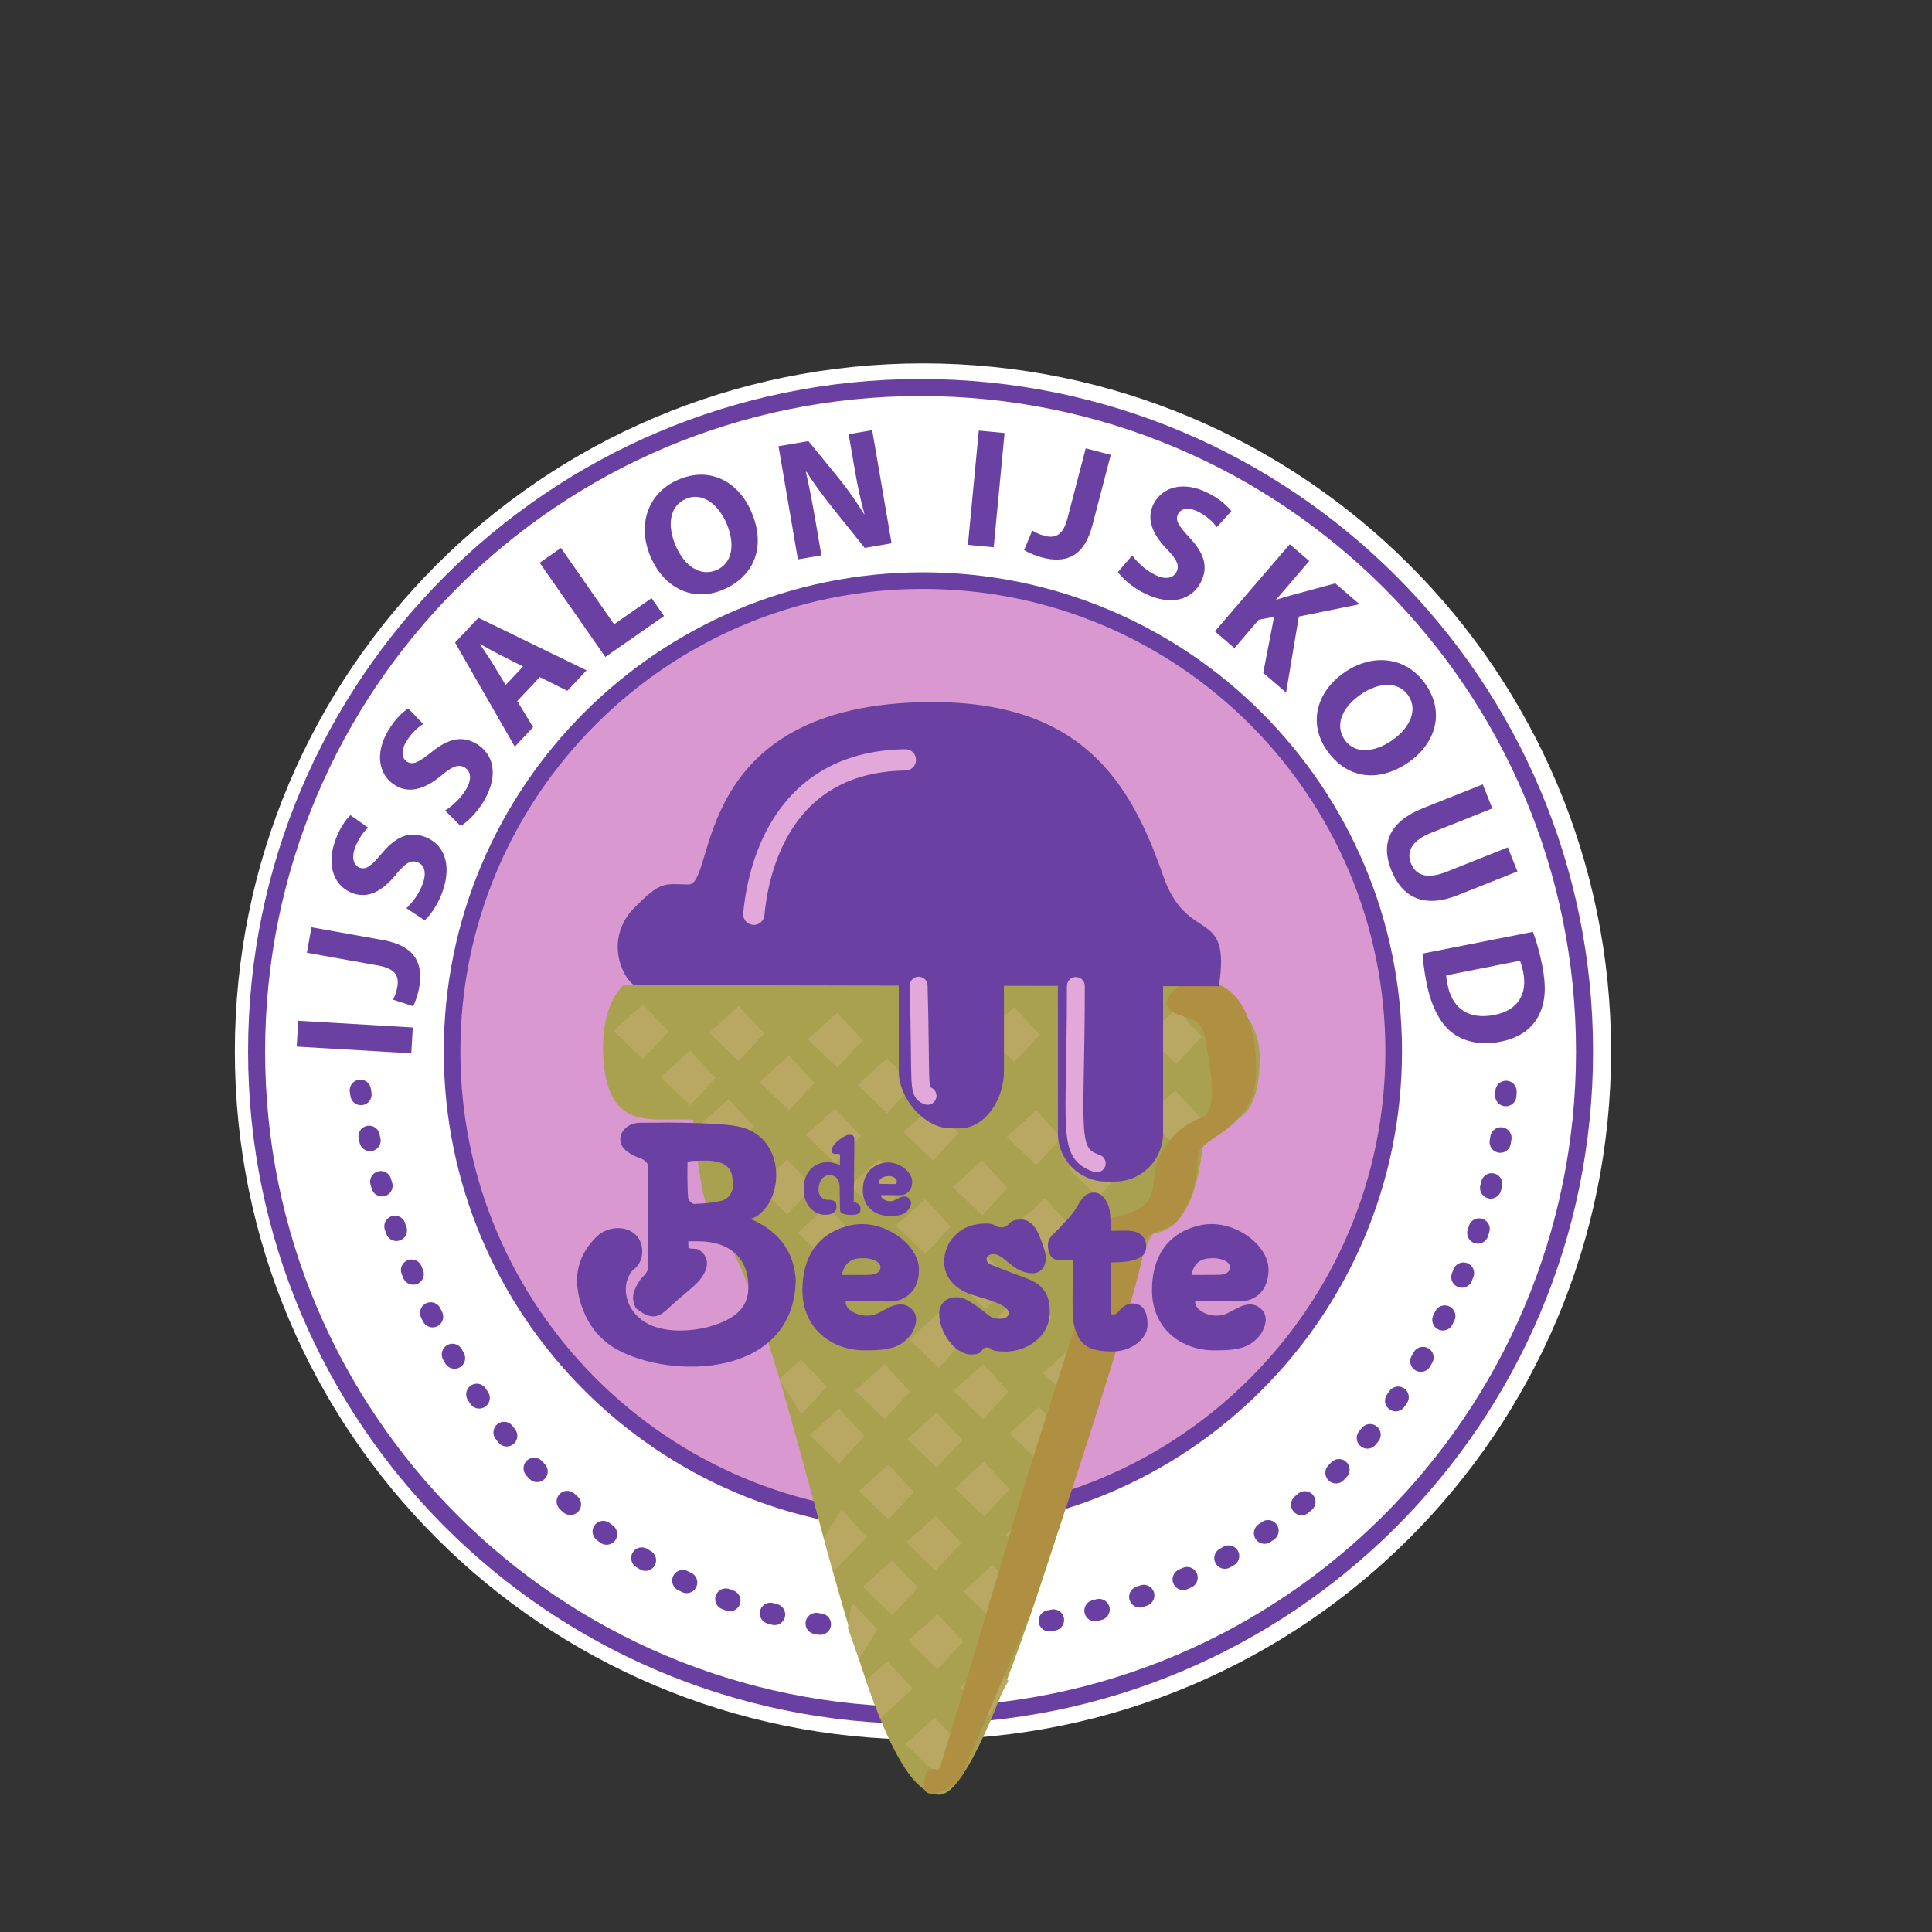 <?xml version="1.0" encoding="UTF-8" standalone="no"?>
<svg
   xmlns:dc="http://purl.org/dc/elements/1.1/"
   xmlns:cc="http://creativecommons.org/ns#"
   xmlns:rdf="http://www.w3.org/1999/02/22-rdf-syntax-ns#"
   xmlns:svg="http://www.w3.org/2000/svg"
   xmlns="http://www.w3.org/2000/svg"
   version="1.1"
   id="svg2"
   xml:space="preserve"
   width="566.929"
   height="566.929"
   viewBox="0 0 566.929 566.929"><rect x="0" y="0" width="566.929" height="566.929" fill="#333333" stroke="none"/><defs
     id="defs6"><clipPath
       clipPathUnits="userSpaceOnUse"
       id="clipPath18"><path
         d="M 0,425.197 H 425.197 V 0 H 0 Z"
         id="path16" /></clipPath></defs><g
     id="g10"
     transform="matrix(1.333,0,0,-1.333,0,566.929)"><g
       id="g12"><g
         id="g14"
         clip-path="url(#clipPath18)"><g
           id="g20"
           transform="translate(354.654,193.832)"><path
             d="m 0,0 c 0,-83.658 -67.818,-151.476 -151.476,-151.476 -83.658,0 -151.477,67.818 -151.477,151.476 0,83.658 67.819,151.476 151.477,151.476 C -67.818,151.476 0,83.658 0,0"
             style="fill:#ffffff;fill-opacity:1;fill-rule:nonzero;stroke:none"
             id="path22" /></g><g
           id="g24"
           transform="translate(348.81,193.832)"><path
             d="m 0,0 c 0,-80.723 -65.439,-146.161 -146.161,-146.161 -80.723,0 -146.162,65.438 -146.162,146.161 0,80.723 65.439,146.161 146.162,146.161 C -65.439,146.161 0,80.723 0,0"
             style="fill:#ffffff;fill-opacity:1;fill-rule:nonzero;stroke:none"
             id="path26" /></g><g
           id="g28"
           transform="translate(348.81,193.832)"><path
             d="m 0,0 c 0,-80.723 -65.439,-146.161 -146.161,-146.161 -80.723,0 -146.162,65.438 -146.162,146.161 0,80.723 65.439,146.161 146.162,146.161 C -65.439,146.161 0,80.723 0,0 Z"
             style="fill:none;stroke:#6a3fa2;stroke-width:3.75;stroke-linecap:butt;stroke-linejoin:miter;stroke-miterlimit:10;stroke-dasharray:none;stroke-opacity:1"
             id="path30" /></g><g
           id="g32"
           transform="translate(79.326,185.283)"><path
             d="m 0,0 c 0,0 15.36,-119.668 123.563,-119.277 108.203,0.39 128.716,97.127 128.716,121.736"
             style="fill:none;stroke:#6a3fa2;stroke-width:4.688;stroke-linecap:round;stroke-linejoin:miter;stroke-miterlimit:10;stroke-dasharray:0.938, 9.375, 0.938, 9.375, 0.938, 9.375;stroke-dashoffset:0;stroke-opacity:1"
             id="path34" /></g><g
           id="g36"
           transform="translate(306.802,193.851)"><path
             d="m 0,0 c 0,-57.24 -46.402,-103.642 -103.642,-103.642 -57.239,0 -103.641,46.402 -103.641,103.642 0,57.24 46.402,103.642 103.641,103.642 C -46.402,103.642 0,57.24 0,0"
             style="fill:#da98d1;fill-opacity:1;fill-rule:nonzero;stroke:none"
             id="path38" /></g><g
           id="g40"
           transform="translate(306.802,193.851)"><path
             d="m 0,0 c 0,-57.24 -46.402,-103.642 -103.642,-103.642 -57.239,0 -103.641,46.402 -103.641,103.642 0,57.24 46.402,103.642 103.641,103.642 C -46.402,103.642 0,57.24 0,0 Z"
             style="fill:none;stroke:#6a3fa2;stroke-width:3.656;stroke-linecap:butt;stroke-linejoin:miter;stroke-miterlimit:10;stroke-dasharray:none;stroke-opacity:1"
             id="path42" /></g><g
           id="g44"
           transform="translate(137.423,208.56)"><path
             d="m 0,0 127.787,-0.253 c 0,0 12.236,-3.74 12.098,-16.068 -0.224,-20.119 -12.112,-11.121 -12.319,-15.948 -0.354,-8.263 -2.71,-21.686 -11.051,-22.52 -3.588,-0.359 -33.781,-123.445 -47.111,-123.544 -18.472,-0.136 -32.127,105.819 -50.06,126.88 -2.664,3.128 -4.17,21.686 -4.17,21.686 -8.467,0.717 -18.976,-3.336 -19.81,14.179 C -5.196,-3.824 0,0 0,0"
             style="fill:#a9a14f;fill-opacity:1;fill-rule:nonzero;stroke:none"
             id="path46" /></g><g
           id="g48"
           transform="translate(206.187,114.36)"><path
             d="M 0,0 -6.464,-5.839 0,-12.094 5.63,-6.047 Z"
             style="fill:#b9a861;fill-opacity:1;fill-rule:nonzero;stroke:none"
             id="path50" /></g><g
           id="g52"
           transform="translate(194.718,124.995)"><path
             d="M 0,0 -6.464,-5.839 0,-12.094 5.63,-6.047 Z"
             style="fill:#b9a861;fill-opacity:1;fill-rule:nonzero;stroke:none"
             id="path54" /></g><g
           id="g56"
           transform="translate(206.604,136.255)"><path
             d="M 0,0 -6.464,-5.839 0,-12.094 5.63,-6.047 Z"
             style="fill:#b9a861;fill-opacity:1;fill-rule:nonzero;stroke:none"
             id="path58" /></g><g
           id="g60"
           transform="translate(216.932,149.166)"><path
             d="M 0,0 -6.464,-5.839 0,-12.094 5.63,-6.047 Z"
             style="fill:#b9a861;fill-opacity:1;fill-rule:nonzero;stroke:none"
             id="path62" /></g><g
           id="g64"
           transform="translate(216.196,169.827)"><path
             d="M 0,0 -6.464,-5.839 0,-12.094 5.63,-6.047 Z"
             style="fill:#b9a861;fill-opacity:1;fill-rule:nonzero;stroke:none"
             id="path66" /></g><g
           id="g68"
           transform="translate(203.654,161.343)"><path
             d="M 0,0 -6.464,-5.839 0,-12.094 5.63,-6.047 Z"
             style="fill:#b9a861;fill-opacity:1;fill-rule:nonzero;stroke:none"
             id="path70" /></g><g
           id="g72"
           transform="translate(228.081,180.878)"><path
             d="M 0,0 -6.464,-5.839 0,-12.094 5.63,-6.047 Z"
             style="fill:#b9a861;fill-opacity:1;fill-rule:nonzero;stroke:none"
             id="path74" /></g><g
           id="g76"
           transform="translate(241.73,173.87)"><path
             d="M 0,0 -6.464,-5.839 0,-12.094 5.63,-6.047 Z"
             style="fill:#b9a861;fill-opacity:1;fill-rule:nonzero;stroke:none"
             id="path78" /></g><g
           id="g80"
           transform="translate(184.292,202.356)"><path
             d="M 0,0 -6.464,-5.839 0,-12.094 5.63,-6.047 Z"
             style="fill:#b9a861;fill-opacity:1;fill-rule:nonzero;stroke:none"
             id="path82" /></g><g
           id="g84"
           transform="translate(162.606,203.816)"><path
             d="M 0,0 -6.464,-5.839 0,-12.094 5.63,-6.047 Z"
             style="fill:#b9a861;fill-opacity:1;fill-rule:nonzero;stroke:none"
             id="path86" /></g><g
           id="g88"
           transform="translate(151.971,192.972)"><path
             d="M 0,0 -6.464,-5.839 0,-12.094 5.63,-6.047 Z"
             style="fill:#aca24b;fill-opacity:1;fill-rule:nonzero;stroke:none"
             id="path90" /></g><g
           id="g92"
           transform="translate(141.545,204.233)"><path
             d="M 0,0 -6.464,-5.839 0,-12.094 5.63,-6.047 Z"
             style="fill:#b9a861;fill-opacity:1;fill-rule:nonzero;stroke:none"
             id="path94" /></g><g
           id="g96"
           transform="translate(173.657,192.972)"><path
             d="M 0,0 -6.464,-5.839 0,-12.094 5.63,-6.047 Z"
             style="fill:#b9a861;fill-opacity:1;fill-rule:nonzero;stroke:none"
             id="path98" /></g><g
           id="g100"
           transform="translate(151.894,194.079)"><path
             d="M 0,0 -6.464,-5.839 0,-12.094 5.63,-6.047 Z"
             style="fill:#b9a861;fill-opacity:1;fill-rule:nonzero;stroke:none"
             id="path102" /></g><g
           id="g104"
           transform="translate(160.378,183.382)"><path
             d="M 0,0 -6.464,-5.839 0,-12.094 5.63,-6.047 Z"
             style="fill:#b9a861;fill-opacity:1;fill-rule:nonzero;stroke:none"
             id="path106" /></g><g
           id="g108"
           transform="translate(183.875,181.295)"><path
             d="M 0,0 -6.464,-5.839 0,-12.094 5.63,-6.047 Z"
             style="fill:#b9a861;fill-opacity:1;fill-rule:nonzero;stroke:none"
             id="path110" /></g><g
           id="g112"
           transform="translate(173.322,170.069)"><path
             d="M 0,0 -6.464,-5.839 0,-12.094 5.63,-6.047 Z"
             style="fill:#b9a861;fill-opacity:1;fill-rule:nonzero;stroke:none"
             id="path114" /></g><g
           id="g116"
           transform="translate(195.31,192.362)"><path
             d="M 0,0 -6.464,-5.839 0,-12.094 5.63,-6.047 Z"
             style="fill:#b9a861;fill-opacity:1;fill-rule:nonzero;stroke:none"
             id="path118" /></g><g
           id="g120"
           transform="translate(205.353,181.921)"><path
             d="M 0,0 -6.464,-5.839 0,-12.094 5.63,-6.047 Z"
             style="fill:#b9a861;fill-opacity:1;fill-rule:nonzero;stroke:none"
             id="path122" /></g><g
           id="g124"
           transform="translate(182.113,159.788)"><path
             d="M 0,0 -6.464,-5.839 0,-12.094 5.63,-6.047 Z"
             style="fill:#b9a861;fill-opacity:1;fill-rule:nonzero;stroke:none"
             id="path126" /></g><g
           id="g128"
           transform="translate(193.549,170.117)"><path
             d="M 0,0 -6.464,-5.839 0,-12.094 5.63,-6.047 Z"
             style="fill:#b9a861;fill-opacity:1;fill-rule:nonzero;stroke:none"
             id="path130" /></g><g
           id="g132"
           transform="translate(223.285,203.607)"><path
             d="M 0,0 -6.464,-5.839 0,-12.094 5.63,-6.047 Z"
             style="fill:#b9a861;fill-opacity:1;fill-rule:nonzero;stroke:none"
             id="path134" /></g><g
           id="g136"
           transform="translate(258.942,203.19)"><path
             d="M 0,0 -6.464,-5.839 0,-12.094 5.63,-6.047 Z"
             style="fill:#b9a861;fill-opacity:1;fill-rule:nonzero;stroke:none"
             id="path138" /></g><g
           id="g140"
           transform="translate(258.734,185.257)"><path
             d="M 0,0 -6.464,-5.839 0,-12.094 5.63,-6.047 Z"
             style="fill:#b9a861;fill-opacity:1;fill-rule:nonzero;stroke:none"
             id="path142" /></g><g
           id="g144"
           transform="translate(184.709,115.194)"><path
             d="M 0,0 -6.464,-5.839 0,-12.094 5.63,-6.047 Z"
             style="fill:#b9a861;fill-opacity:1;fill-rule:nonzero;stroke:none"
             id="path146" /></g><g
           id="g148"
           transform="translate(176.368,126.037)"><path
             d="M 0,0 -4.77,-4.308 0,-12.094 5.63,-6.047 Z"
             style="fill:#b9a861;fill-opacity:1;fill-rule:nonzero;stroke:none"
             id="path150" /></g><g
           id="g152"
           transform="translate(195.552,102.891)"><path
             d="M 0,0 -6.464,-5.839 0,-12.094 5.63,-6.047 Z"
             style="fill:#b9a861;fill-opacity:1;fill-rule:nonzero;stroke:none"
             id="path154" /></g><g
           id="g156"
           transform="translate(185.224,92.932)"><path
             d="m 0,0 -3.732,-6.084 1.884,-7.572 7.478,7.609 z"
             style="fill:#b9a861;fill-opacity:1;fill-rule:nonzero;stroke:none"
             id="path158" /></g><g
           id="g160"
           transform="translate(205.978,91.631)"><path
             d="M 0,0 -6.464,-5.839 0,-12.094 5.63,-6.047 Z"
             style="fill:#b9a861;fill-opacity:1;fill-rule:nonzero;stroke:none"
             id="path162" /></g><g
           id="g164"
           transform="translate(216.613,103.517)"><path
             d="M 0,0 -6.464,-5.839 0,-12.094 5.63,-6.047 Z"
             style="fill:#b9a861;fill-opacity:1;fill-rule:nonzero;stroke:none"
             id="path166" /></g><g
           id="g168"
           transform="translate(228.707,115.611)"><path
             d="M 0,0 -6.464,-5.839 0,-12.094 5.63,-6.047 Z"
             style="fill:#b9a861;fill-opacity:1;fill-rule:nonzero;stroke:none"
             id="path170" /></g><g
           id="g172"
           transform="translate(236.084,128.891)"><path
             d="M 0,0 -6.464,-5.839 0,-12.094 5.63,-6.047 Z"
             style="fill:#b9a861;fill-opacity:1;fill-rule:nonzero;stroke:none"
             id="path174" /></g><g
           id="g176"
           transform="translate(243.093,152.868)"><path
             d="M 0,0 -6.464,-5.839 0,-12.094 5.63,-6.047 Z"
             style="fill:#b9a861;fill-opacity:1;fill-rule:nonzero;stroke:none"
             id="path178" /></g><g
           id="g180"
           transform="translate(216.404,124.995)"><path
             d="M 0,0 -6.464,-5.839 0,-12.094 5.63,-6.047 Z"
             style="fill:#b9a861;fill-opacity:1;fill-rule:nonzero;stroke:none"
             id="path182" /></g><g
           id="g184"
           transform="translate(230.053,161.513)"><path
             d="M 0,0 -6.464,-5.839 0,-12.094 5.63,-6.047 Z"
             style="fill:#b9a861;fill-opacity:1;fill-rule:nonzero;stroke:none"
             id="path186" /></g><g
           id="g188"
           transform="translate(225.995,141.225)"><path
             d="M 0,0 -6.464,-5.839 0,-12.094 5.63,-6.047 Z"
             style="fill:#b9a861;fill-opacity:1;fill-rule:nonzero;stroke:none"
             id="path190" /></g><g
           id="g192"
           transform="translate(196.386,81.831)"><path
             d="M 0,0 -6.464,-5.839 0,-12.094 5.63,-6.047 Z"
             style="fill:#b9a861;fill-opacity:1;fill-rule:nonzero;stroke:none"
             id="path194" /></g><g
           id="g196"
           transform="translate(187.533,72.609)"><path
             d="m 0,0 -0.877,-5.68 2.407,-6.815 4.1,6.448 z"
             style="fill:#b9a861;fill-opacity:1;fill-rule:nonzero;stroke:none"
             id="path198" /></g><g
           id="g200"
           transform="translate(206.395,69.945)"><path
             d="M 0,0 -6.464,-5.839 0,-12.094 5.63,-6.047 Z"
             style="fill:#b9a861;fill-opacity:1;fill-rule:nonzero;stroke:none"
             id="path202" /></g><g
           id="g204"
           transform="translate(195.329,59.617)"><path
             d="m 0,0 -4.691,-4.237 3.121,-8.384 7.2,6.574 z"
             style="fill:#b9a861;fill-opacity:1;fill-rule:nonzero;stroke:none"
             id="path206" /></g><g
           id="g208"
           transform="translate(218.489,80.788)"><path
             d="M 0,0 -6.464,-5.839 0,-12.094 5.63,-6.047 Z"
             style="fill:#b9a861;fill-opacity:1;fill-rule:nonzero;stroke:none"
             id="path210" /></g><g
           id="g212"
           transform="translate(227.873,93.299)"><path
             d="M 0,0 -6.464,-5.839 0,-12.094 4.933,-5.299 Z"
             style="fill:#b9a861;fill-opacity:1;fill-rule:nonzero;stroke:none"
             id="path214" /></g><g
           id="g216"
           transform="translate(205.77,47.216)"><path
             d="M 0,0 -6.464,-5.839 0,-12.094 5.63,-6.047 Z"
             style="fill:#b9a861;fill-opacity:1;fill-rule:nonzero;stroke:none"
             id="path218" /></g><g
           id="g220"
           transform="translate(217.864,59.728)"><path
             d="M 0,0 -6.464,-5.839 0,-12.094 4.126,-4.432 Z"
             style="fill:#b9a861;fill-opacity:1;fill-rule:nonzero;stroke:none"
             id="path222" /></g><g
           id="g224"
           transform="translate(211.968,34.891)"><path
             d="m 0,0 c 2.567,6.365 14.961,35.204 14.961,35.204 0,0 25.001,74.252 24.739,80.121 -0.196,4.39 5.674,3.87 7.629,6.459 3.905,5.169 4.209,9.941 4.418,14.111 0.229,4.582 12.988,5.405 12.828,19.235 -0.276,23.736 -15.979,19.218 -15.979,19.218 0,0 -5.673,-3.989 -2.962,-6.283 2.711,-2.294 6.881,-0.834 7.715,-6.255 0.835,-5.422 3.22,-15.909 -0.741,-17.369 -3.962,-1.459 -6.977,-4.228 -9.061,-8.026 -2.083,-3.798 -0.832,-7.76 -2.917,-10.471 -2.085,-2.711 -8.341,-3.753 -8.341,-3.753 L 14.148,65.473 1.042,21.396 -5.245,0.623 c 0,0 -3.336,2.137 -3.336,-3.337 0,-3.961 7.337,-0.371 8.581,2.714"
             style="fill:#af9043;fill-opacity:1;fill-rule:nonzero;stroke:none"
             id="path226" /></g><g
           id="g228"
           transform="translate(142.732,146.143)"><path
             d="m 0,0 c 0,5.691 -0.034,16.824 0,22.075 0.008,1.308 -1.104,1.923 -2.386,2.348 -0.255,0.084 -0.498,0.205 -0.742,0.319 -2.31,1.079 -3.342,2.552 -2.978,4.249 0.359,1.671 2.039,2.991 4.314,3.011 4.989,0.042 7.673,0.085 12.659,-0.083 2.534,-0.086 7.469,-0.255 9.875,-0.961 9.637,-2.829 9.115,-16.128 2.734,-19.75 -2.93,-1.035 0,0 -0.712,-0.516 3.824,-1.657 9.141,-5.173 9.678,-13.29 C 32.077,-24.144 5.001,-24.661 -7.2,-17.749 c -4.451,2.599 -7.064,6.778 -8.152,11.821 -1.067,4.941 0.3,9.203 3.864,12.76 3.492,3.485 10.13,2.305 10.13,-3.178 0,-2.932 -2.11,-4.096 -2.11,-4.096 -2.74,-3.352 -1.444,-8.194 1.571,-10.595 4.972,-4.406 16.058,-2.885 20.84,0.645 1.883,1.389 2.949,3.28 3.056,5.665 C 22.275,1.388 18.828,5.265 12.553,5.839 11.62,5.924 9.733,5.915 8.792,5.915 8.737,5.681 8.85,4.718 8.795,4.484 9.291,4.122 10.537,4.389 11.059,4.07 14.133,2.192 12.983,-1.178 10.347,-3.622 8.372,-5.453 6.788,-6.602 4.829,-8.45 2.671,-10.487 1.302,-11.617 -1.897,-9.485 l -0.862,0.69 c -1.167,2.28 -0.506,3.901 0.686,5.814 C -1.208,-1.594 -0.518,-1.604 0,0 m 11.306,23.641 c -0.448,-0.022 -2.673,0.021 -2.683,-0.359 -0.057,-2.081 -0.057,-5.781 0.14,-7.85 0.048,-0.497 0.89,-1.327 1.333,-1.305 1.853,0.092 4.448,0.233 6.21,0.767 1.985,0.602 2.692,2.867 2.195,4.885 -0.22,3.675 -4.015,4.02 -7.195,3.862"
             style="fill:#6a40a3;fill-opacity:1;fill-rule:nonzero;stroke:none"
             id="path230" /></g><g
           id="g232"
           transform="translate(227.288,145.012)"><path
             d="m 0,0 c -4.252,0.001 -6.195,4.193 -8.54,4.214 -1.943,0.018 -1.903,-1.768 -0.837,-2.216 2.979,-1.251 6.382,-2.468 8.014,-3.096 3.445,-1.265 5.253,-3.325 5.153,-7.494 -0.019,-5.678 -5.379,-8.617 -9.631,-8.638 -4.047,-0.02 -2.858,0.871 -4.047,0.895 -1.819,0.037 -0.52,-1.696 -3.904,-1.523 -3.401,0.173 -6.828,4.939 -6.737,9.147 0.04,1.826 1.391,3.318 3.375,3.414 1.628,0.08 2.326,-0.185 5.068,-2.083 2.437,-1.728 2.797,-2.642 4.779,-2.642 1.628,0 2.064,0.65 2.064,1.271 0.001,2.184 -6.704,3.386 -9.051,4.385 -4.852,2.066 -6.424,6.387 -4.107,10.958 2.081,3.438 5.297,4.311 7.919,4.357 2.698,0.046 2.063,-0.856 3.652,-0.84 2.066,0.022 1.126,1.711 4.365,1.711 3.191,0 4.257,-4.313 5.004,-6.403 C 3.593,2.463 2.392,-0.001 0,0"
             style="fill:#6a40a3;fill-opacity:1;fill-rule:nonzero;stroke:none"
             id="path234" /></g><g
           id="g236"
           transform="translate(185.328,144.631)"><path
             d="M 0,0 C 1.388,-0.008 2.235,0.008 5.855,0.026 6.862,0.031 8.467,0.283 8.498,1.731 8.467,2.896 6.799,3.604 5.193,3.683 3.248,3.777 0.692,3.557 0,0 m 0.818,-5.791 c -0.157,-2.33 4.103,-3.944 6.799,-2.77 0.925,0.402 2.254,1.215 3.179,1.605 1.196,0.504 3.279,1.036 4.91,-0.913 1.228,-1.605 0.489,-3.666 -0.457,-5.173 -2.344,-3.042 -4.957,-3.571 -10.307,-3.547 -7.24,0.033 -13.629,4.817 -13.628,13.276 10e-4,7.263 3.368,12.532 10.403,14.212 7.322,1.75 15.318,-4.195 15.253,-9.755 -0.068,-5.739 -4.192,-6.966 -6.269,-6.966 0,0 -6.35,0.031 -9.883,0.031"
             style="fill:#6a40a3;fill-opacity:1;fill-rule:nonzero;stroke:none"
             id="path238" /></g><g
           id="g240"
           transform="translate(193.426,164.699)"><path
             d="M 0,0 C 0.588,-0.003 1.94,-0.051 3.473,-0.043 3.899,-0.041 3.974,0.073 3.987,0.686 3.974,1.179 3.082,1.711 2.401,1.715 1.93,1.718 0.043,1.672 0,0 m 0.538,-2.493 c -0.067,-0.987 1.738,-1.67 2.88,-1.173 0.391,0.17 0.954,0.515 1.346,0.68 0.507,0.213 1.389,0.438 2.08,-0.387 0.52,-0.68 0.207,-1.553 -0.194,-2.191 -0.993,-1.288 -2.099,-1.513 -4.365,-1.502 -3.067,0.014 -5.773,2.04 -5.772,5.623 0,3.076 1.426,5.307 4.406,6.019 3.101,0.741 6.487,-1.777 6.46,-4.132 -0.029,-2.431 -1.775,-2.95 -2.655,-2.95 0,0 -2.69,0.013 -4.186,0.013"
             style="fill:#6a40a3;fill-opacity:1;fill-rule:nonzero;stroke:none"
             id="path242" /></g><g
           id="g244"
           transform="translate(184.833,164.149)"><path
             d="m 0,0 c -0.025,1.561 -0.978,2.431 -2.036,2.459 -2.065,0.055 -2.616,-1.95 -2.599,-3.195 0.023,-1.672 1.142,-2.229 2.016,-2.229 1.615,0 1.953,-0.531 1.932,-1.615 -0.026,-1.376 -1.482,-1.72 -2.592,-1.682 -2.443,0.084 -4.615,2.096 -4.645,5.679 -0.028,3.416 2.102,5.877 5.252,5.903 1.543,0.013 2.749,-0.806 2.753,-0.503 0.026,1.88 0.063,2.244 -0.148,2.293 -0.558,0.128 -1.764,-0.301 -1.702,0.87 0.073,1.359 2.909,3.338 3.758,3.368 0.977,0.034 1.202,-0.251 1.245,-0.894 C 3.277,9.811 3.099,-3.389 3.099,-3.389 c 0,0 1.503,-0.385 1.503,-1.457 0,-1.072 -0.339,-1.454 -2.165,-1.428 -0.816,0.012 -2.33,0.106 -2.356,1.085 C 0.052,-4.128 0.026,-1.644 0,0"
             style="fill:#6a40a3;fill-opacity:1;fill-rule:nonzero;stroke:none"
             id="path246" /></g><g
           id="g248"
           transform="translate(262.282,144.631)"><path
             d="M 0,0 C 1.388,-0.008 2.235,0.008 5.855,0.026 6.862,0.031 8.467,0.283 8.498,1.731 8.467,2.896 6.799,3.604 5.193,3.683 3.248,3.777 0.692,3.557 0,0 m 0.818,-5.791 c -0.157,-2.33 4.103,-3.944 6.799,-2.77 0.925,0.402 2.254,1.215 3.179,1.605 1.196,0.504 3.279,1.036 4.91,-0.913 1.228,-1.605 0.489,-3.666 -0.457,-5.173 -2.344,-3.042 -4.957,-3.571 -10.307,-3.547 -7.24,0.033 -13.629,4.817 -13.628,13.276 10e-4,7.263 3.368,12.532 10.403,14.212 7.322,1.75 15.318,-4.195 15.253,-9.755 -0.068,-5.739 -4.192,-6.966 -6.269,-6.966 0,0 -6.35,0.031 -9.883,0.031"
             style="fill:#6a40a3;fill-opacity:1;fill-rule:nonzero;stroke:none"
             id="path250" /></g><g
           id="g252"
           transform="translate(233.597,155.377)"><path
             d="m 0,0 c 1.502,1.702 1.884,1.826 3.284,3.941 0.968,1.577 1.736,3.378 3.859,3.462 1.727,0.068 3.11,-1.75 3.508,-3.79 0.137,-0.704 0.262,-3.462 0.422,-4.645 0,0 3.015,0.083 3.754,0.042 2.486,-0.136 3.9,-1.354 3.897,-3.609 -0.003,-2.392 -2.631,-3.377 -7.746,-3.377 l -0.053,-10.978 c -0.04,-0.705 0.664,-0.424 0.946,-0.424 0.61,0 1.595,2.425 3.941,2.361 2.252,-0.062 3.255,-1.901 3.198,-4.858 -0.054,-2.899 -3.527,-5.808 -7.987,-5.708 -3.987,0.088 -6.269,0.88 -7.504,3.748 -0.903,2.096 -0.888,3.49 -0.938,4.457 -0.162,3.093 0.04,8.677 0,11.777 -0.111,0.218 -1.082,0.125 -3.568,0.219 -0.663,0.025 -1.969,0.813 -1.922,3.347 C -2.878,-2.387 -1.399,-1.586 0,0"
             style="fill:#6a40a3;fill-opacity:1;fill-rule:nonzero;stroke:none"
             id="path254" /></g><g
           id="g256"
           transform="translate(256.023,232.591)"><path
             d="m 0,0 c 5.416,-15.594 15.013,-6.464 12.303,-24.397 l -128.829,0.255 c -3.633,3.089 -5.688,11.193 0.171,17.052 5.86,5.86 6.301,5.182 11.904,5.098 6.238,-0.093 -0.018,39.734 52.946,40.151 C -18.142,38.422 -7.246,20.862 0,0"
             style="fill:#6a40a3;fill-opacity:1;fill-rule:nonzero;stroke:none"
             id="path258" /></g><g
           id="g260"
           transform="translate(199.305,258.031)"><path
             d="M 0,0 C -29.193,-0.417 -32.738,-27.525 -33.363,-33.989"
             style="fill:#6a40a3;fill-opacity:1;fill-rule:nonzero;stroke:#e1a8d9;stroke-width:4.688;stroke-linecap:round;stroke-linejoin:miter;stroke-miterlimit:10;stroke-dasharray:none;stroke-opacity:1"
             id="path262" /></g><g
           id="g264"
           transform="translate(211.201,176.916)"><path
             d="m 0,0 h -1.886 c -5.846,0 -11.459,6.625 -11.459,12.472 v 24.406 c 0,5.846 4.784,10.63 10.63,10.63 h 1.886 c 5.847,0 10.63,-4.784 10.63,-10.63 V 12.472 C 9.801,6.625 5.846,0 0,0"
             style="fill:#6a40a3;fill-opacity:1;fill-rule:nonzero;stroke:none"
             id="path266" /></g><g
           id="g268"
           transform="translate(202.225,208.325)"><path
             d="M 0,0 C 0.626,-22.234 -0.306,-23.423 1.961,-24.252"
             style="fill:none;stroke:#e1a8d9;stroke-width:3.938;stroke-linecap:round;stroke-linejoin:miter;stroke-miterlimit:10;stroke-dasharray:none;stroke-opacity:1"
             id="path270" /></g><g
           id="g272"
           transform="translate(245.403,165.204)"><path
             d="m 0,0 h -1.886 c -5.871,0 -10.63,4.759 -10.63,10.63 l -0.01,31.318 c 0,5.87 3.096,6.881 8.967,6.881 L -0.64,48.62 c 5.871,0 11.27,0.267 11.27,-5.603 V 10.63 C 10.63,4.759 5.871,0 0,0"
             style="fill:#6a40a3;fill-opacity:1;fill-rule:nonzero;stroke:none"
             id="path274" /></g><g
           id="g276"
           transform="translate(236.835,208.257)"><path
             d="M 0,0 C 0,-32.321 -2.081,-36.762 4.591,-39.056"
             style="fill:none;stroke:#e1a8d9;stroke-width:3.938;stroke-linecap:round;stroke-linejoin:miter;stroke-miterlimit:10;stroke-dasharray:none;stroke-opacity:1"
             id="path278" /></g><g
           id="g280"
           transform="translate(65.646,200.596)"><path
             d="M 0,0 25.227,-1.475 24.894,-7.164 -0.332,-5.688 Z"
             style="fill:#6a40a3;fill-opacity:1;fill-rule:nonzero;stroke:none"
             id="path282" /></g><g
           id="g284"
           transform="translate(67.556,215.565)"><path
             d="M 0,0 1.002,5.609 16.726,2.797 c 7.088,-1.268 8.953,-5.104 7.983,-10.529 -0.238,-1.329 -0.763,-2.988 -1.33,-4.03 l -4.429,1.439 c 0.398,0.73 0.761,1.692 0.959,2.801 0.423,2.362 -0.384,4.03 -4.222,4.715 z"
             style="fill:#6a40a3;fill-opacity:1;fill-rule:nonzero;stroke:none"
             id="path286" /></g><g
           id="g288"
           transform="translate(89.466,225.371)"><path
             d="M 0,0 C 1.246,1.147 2.795,3.144 3.613,5.44 4.495,7.913 3.938,9.585 2.384,10.14 0.899,10.669 -0.352,9.841 -2.361,7.334 -5.186,3.881 -8.309,2.047 -11.77,3.281 c -4.063,1.45 -5.914,5.973 -3.923,11.554 0.971,2.721 2.194,4.474 3.37,5.647 l 3.881,-2.737 c -0.788,-0.755 -2.076,-2.246 -2.896,-4.541 -0.831,-2.333 -0.139,-3.852 1.062,-4.283 1.519,-0.541 2.655,0.527 4.931,3.22 3.054,3.648 5.937,4.81 9.293,3.613 3.991,-1.425 6.299,-5.672 3.967,-12.207 -0.97,-2.72 -2.67,-5.14 -3.891,-6.218 z"
             style="fill:#6a40a3;fill-opacity:1;fill-rule:nonzero;stroke:none"
             id="path290" /></g><g
           id="g292"
           transform="translate(97.975,246.874)"><path
             d="M 0,0 C 1.445,0.884 3.352,2.541 4.601,4.634 5.947,6.888 5.723,8.637 4.308,9.482 2.955,10.289 1.567,9.72 -0.892,7.65 -4.332,4.814 -7.751,3.622 -10.905,5.507 c -3.704,2.21 -4.641,7.004 -1.604,12.092 1.48,2.479 3.02,3.961 4.401,4.885 l 3.275,-3.441 c -0.919,-0.587 -2.471,-1.799 -3.722,-3.892 -1.269,-2.124 -0.886,-3.752 0.209,-4.404 1.385,-0.828 2.708,-0.002 5.462,2.199 3.704,2.986 6.758,3.563 9.816,1.738 C 10.57,12.512 12.008,7.897 8.453,1.942 6.973,-0.538 4.835,-2.58 3.429,-3.401 Z"
             style="fill:#6a40a3;fill-opacity:1;fill-rule:nonzero;stroke:none"
             id="path294" /></g><g
           id="g296"
           transform="translate(115.143,278.577)"><path
             d="m 0,0 -4.986,2.524 c -1.401,0.699 -3.075,1.655 -4.425,2.41 L -9.463,4.88 c 0.836,-1.302 1.972,-2.883 2.755,-4.187 l 2.881,-4.764 z m -1.277,-7.601 3.494,-5.753 -4.031,-4.29 L -14.966,5.265 -9.831,10.73 13.978,-0.84 9.742,-5.348 3.68,-2.327 Z"
             style="fill:#6a40a3;fill-opacity:1;fill-rule:nonzero;stroke:none"
             id="path298" /></g><g
           id="g300"
           transform="translate(118.805,301.424)"><path
             d="m 0,0 4.677,3.259 11.705,-16.801 8.245,5.744 2.744,-3.937 -12.923,-9.002 z"
             style="fill:#6a40a3;fill-opacity:1;fill-rule:nonzero;stroke:none"
             id="path302" /></g><g
           id="g304"
           transform="translate(148.745,305.163)"><path
             d="m 0,0 c 1.978,-4.58 5.496,-6.858 9.007,-5.341 3.546,1.531 4.119,5.783 2.17,10.293 C 9.363,9.151 5.855,11.883 2.239,10.322 -1.341,8.775 -1.948,4.508 0,0 m 16.646,7.518 c 3.302,-7.641 0.701,-14.198 -6.114,-17.143 -6.85,-2.961 -13.158,0.483 -16.029,7.127 -3.005,6.953 -0.775,14.084 6.041,17.029 7.125,3.079 13.32,-0.576 16.102,-7.013"
             style="fill:#6a40a3;fill-opacity:1;fill-rule:nonzero;stroke:none"
             id="path306" /></g><g
           id="g308"
           transform="translate(175.649,302.167)"><path
             d="m 0,0 -4.271,24.905 6.577,1.126 6.739,-8.238 c 1.928,-2.371 3.902,-5.227 5.528,-7.839 l 0.074,0.013 c -0.896,3.231 -1.584,6.574 -2.23,10.345 l -1.242,7.241 5.173,0.888 L 20.62,3.534 14.707,2.521 7.739,11.216 c -1.936,2.407 -4.15,5.336 -5.832,8.053 L 1.759,19.245 C 2.514,15.949 3.19,12.452 3.887,8.387 L 5.174,0.886 Z"
             style="fill:#6a40a3;fill-opacity:1;fill-rule:nonzero;stroke:none"
             id="path310" /></g><g
           id="g312"
           transform="translate(221.14,329.976)"><path
             d="m 0,0 -2.394,-25.154 -5.673,0.54 2.394,25.155 z"
             style="fill:#6a40a3;fill-opacity:1;fill-rule:nonzero;stroke:none"
             id="path314" /></g><g
           id="g316"
           transform="translate(239.008,326.613)"><path
             d="M 0,0 5.514,-1.439 1.481,-16.894 c -1.817,-6.965 -5.789,-8.525 -11.122,-7.133 -1.305,0.341 -2.918,0.994 -3.912,1.642 l 1.782,4.301 c 0.694,-0.454 1.627,-0.891 2.716,-1.175 2.321,-0.605 4.048,0.068 5.032,3.841 z"
             style="fill:#6a40a3;fill-opacity:1;fill-rule:nonzero;stroke:none"
             id="path318" /></g><g
           id="g320"
           transform="translate(249.237,303.046)"><path
             d="m 0,0 c 0.988,-1.377 2.781,-3.157 4.958,-4.247 2.346,-1.175 4.074,-0.826 4.812,0.649 0.707,1.408 0.037,2.75 -2.208,5.049 -3.081,3.221 -4.52,6.542 -2.873,9.827 1.931,3.854 6.644,5.14 11.939,2.486 2.581,-1.293 4.173,-2.72 5.194,-4.029 L 18.633,6.218 C 17.98,7.091 16.657,8.55 14.479,9.642 12.266,10.751 10.673,10.249 10.102,9.11 9.38,7.669 10.301,6.41 12.695,3.827 15.945,0.353 16.747,-2.651 15.15,-5.834 13.253,-9.62 8.757,-11.393 2.557,-8.285 c -2.58,1.294 -4.775,3.274 -5.695,4.615 z"
             style="fill:#6a40a3;fill-opacity:1;fill-rule:nonzero;stroke:none"
             id="path322" /></g><g
           id="g324"
           transform="translate(283.922,305.493)"><path
             d="m 0,0 4.296,-3.691 -7.288,-8.478 0.058,-0.048 c 1.063,0.373 2.104,0.665 3.146,0.955 l 9.801,2.656 5.348,-4.598 -13.362,-2.71 -2.805,-16.731 -5.036,4.328 2.393,12.337 -3.357,-0.625 -5.379,-6.258 -4.296,3.692 z"
             style="fill:#6a40a3;fill-opacity:1;fill-rule:nonzero;stroke:none"
             id="path326" /></g><g
           id="g328"
           transform="translate(299.428,272.338)"><path
             d="m 0,0 c -4.085,-2.863 -5.607,-6.769 -3.413,-9.901 2.217,-3.163 6.496,-2.868 10.52,-0.048 3.747,2.624 5.715,6.614 3.455,9.839 C 8.325,3.083 4.023,2.818 0,0 m 10.725,-14.788 c -6.819,-4.776 -13.766,-3.552 -18.027,2.529 -4.281,6.113 -2.183,12.986 3.745,17.139 6.204,4.346 13.64,3.602 17.901,-2.479 4.454,-6.358 2.124,-13.165 -3.619,-17.189"
             style="fill:#6a40a3;fill-opacity:1;fill-rule:nonzero;stroke:none"
             id="path330" /></g><g
           id="g332"
           transform="translate(328.514,247.334)"><path
             d="m 0,0 -13.485,-5.37 c -4.076,-1.624 -5.508,-4.01 -4.439,-6.692 1.11,-2.788 3.672,-3.544 7.853,-1.879 l 13.485,5.37 2.108,-5.297 -13.171,-5.244 c -7.247,-2.885 -12.153,-0.601 -14.594,5.531 -2.359,5.923 -0.422,10.691 7.033,13.66 l 13.101,5.217 z"
             style="fill:#6a40a3;fill-opacity:1;fill-rule:nonzero;stroke:none"
             id="path334" /></g><g
           id="g336"
           transform="translate(318.369,210.602)"><path
             d="m 0,0 c -0.016,-0.499 0.143,-1.309 0.274,-1.971 0.972,-5.121 4.429,-7.916 10.353,-6.748 5.15,1.015 7.277,4.568 6.32,9.426 -0.241,1.214 -0.517,2.038 -0.722,2.496 z m 19.095,9.578 c 0.737,-1.995 1.488,-4.636 2.039,-7.433 0.937,-4.747 0.664,-8.01 -0.638,-10.715 -1.405,-2.952 -4.139,-5.174 -8.517,-6.036 -4.746,-0.937 -8.361,0.146 -10.849,2.102 -2.687,2.183 -4.509,5.991 -5.467,10.848 -0.573,2.906 -0.802,5.039 -0.887,6.437 z"
             style="fill:#6a40a3;fill-opacity:1;fill-rule:nonzero;stroke:none"
             id="path338" /></g></g></g></g></svg>
